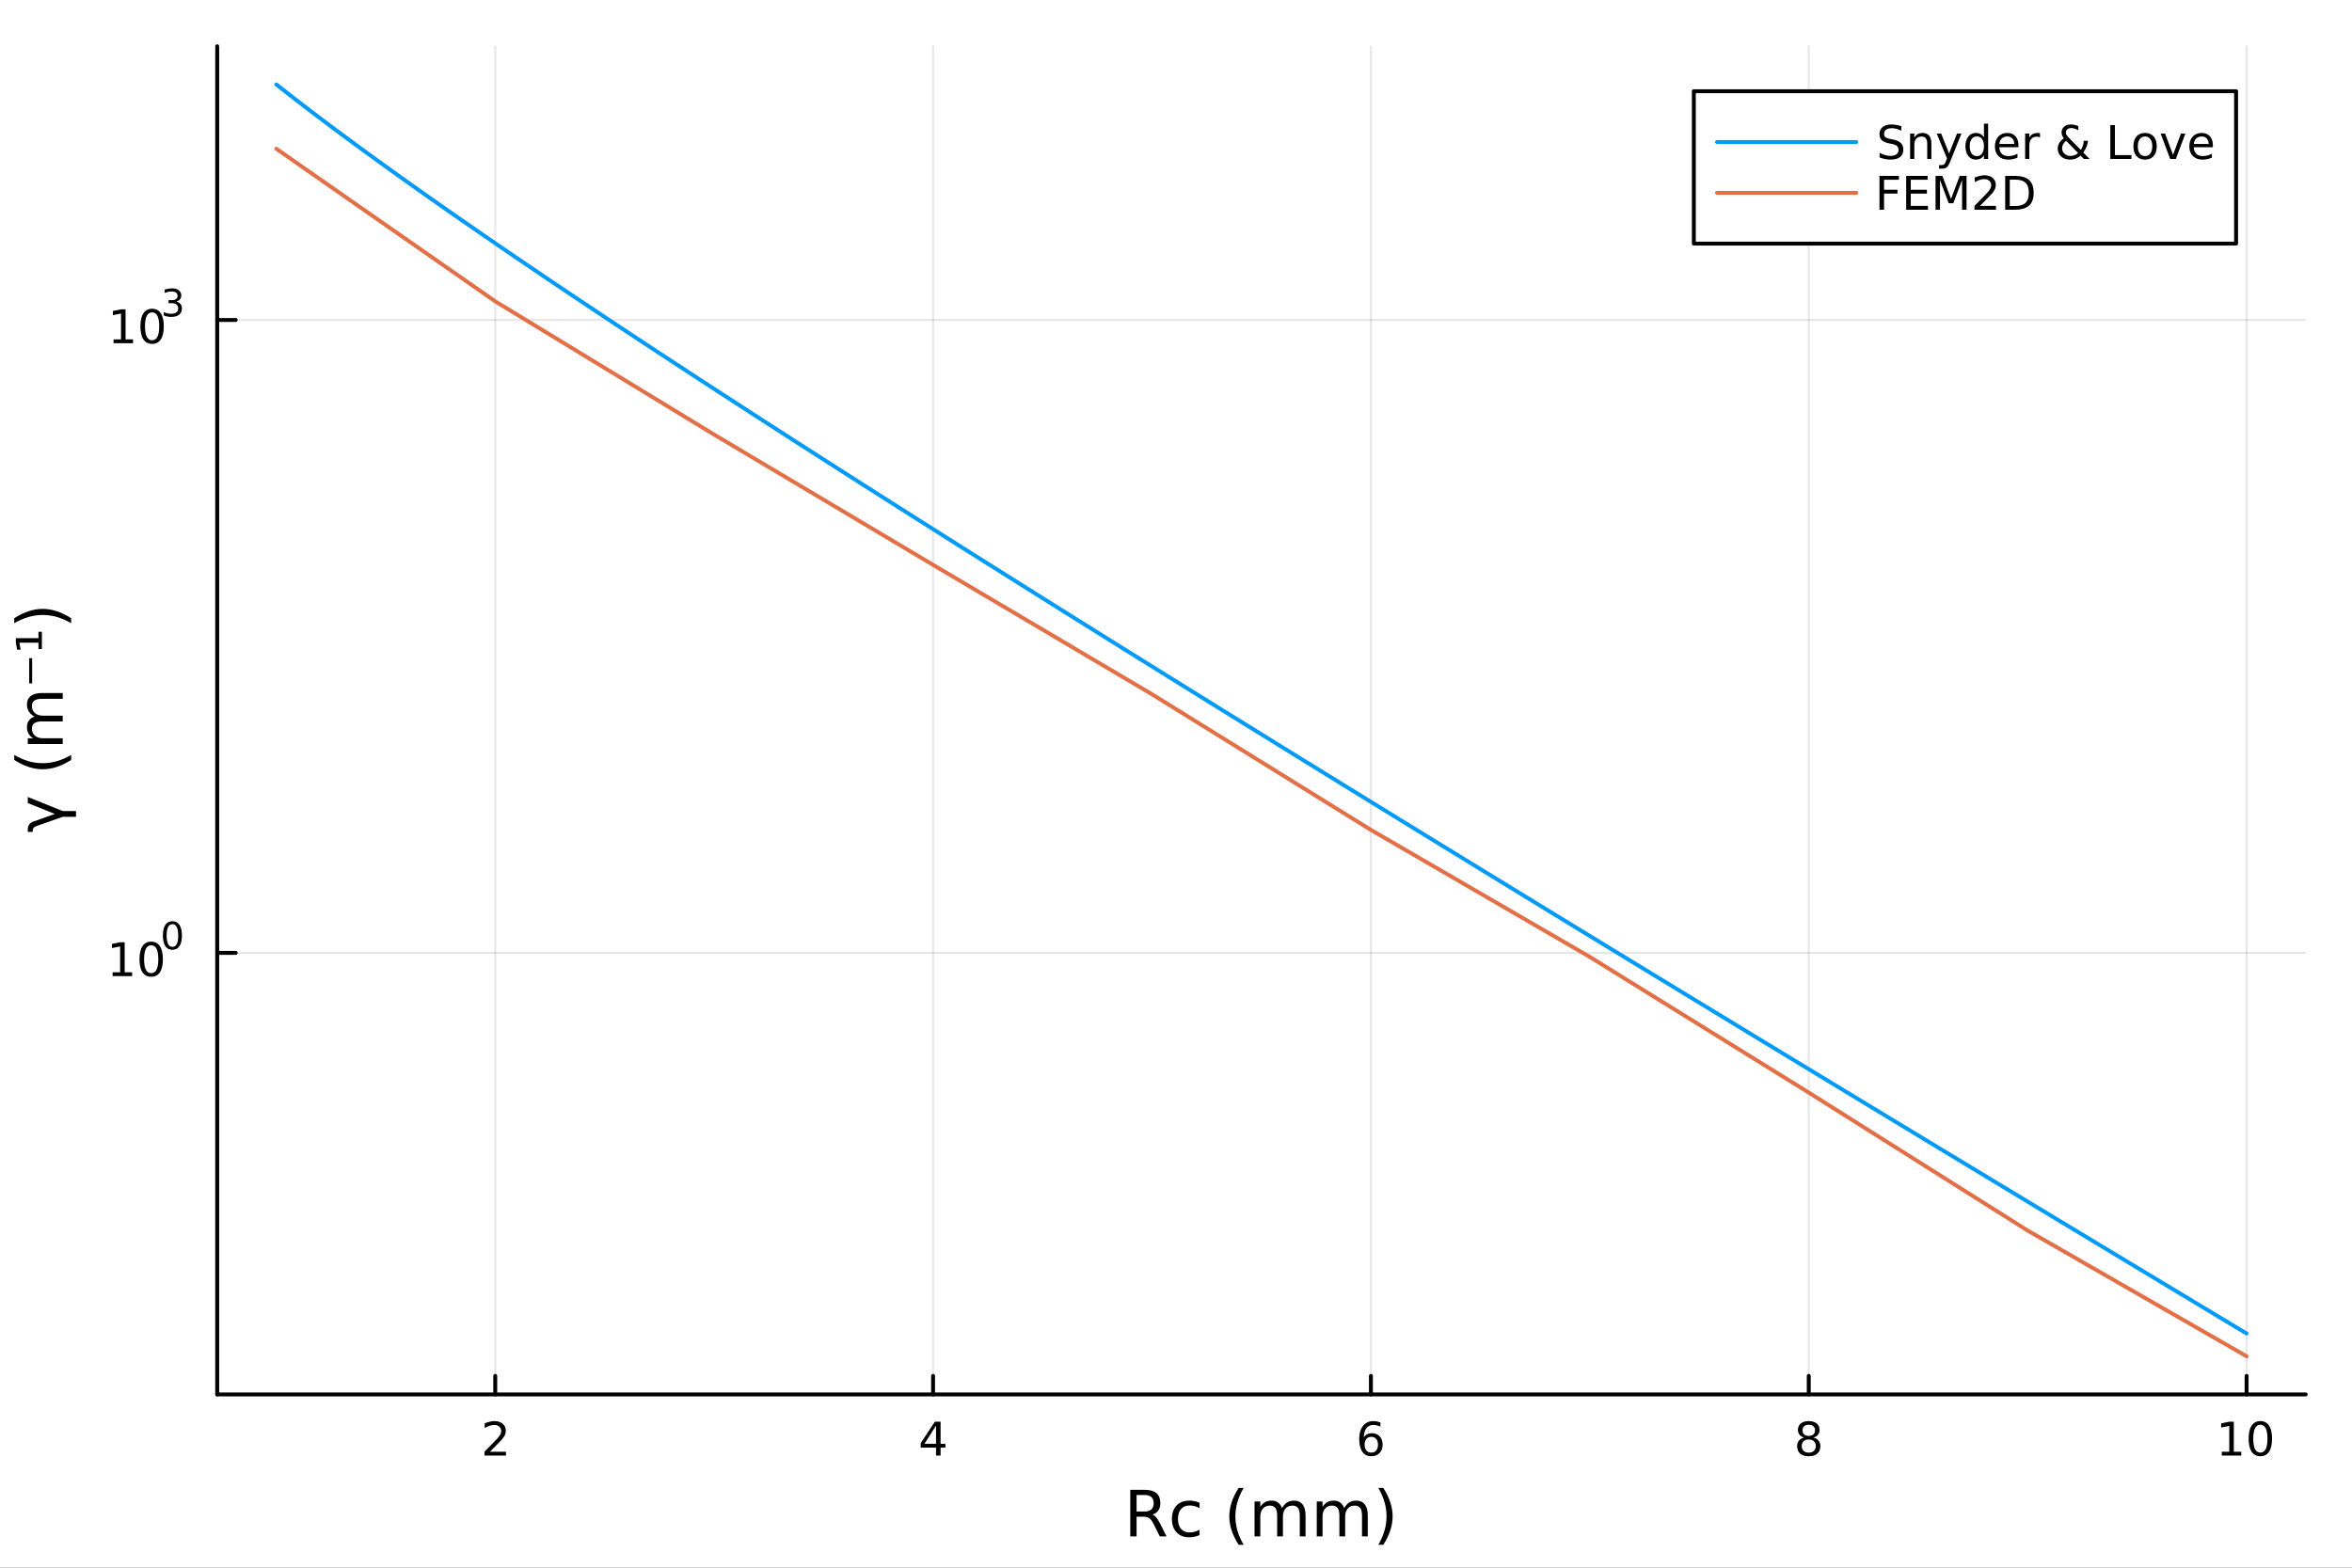 <?xml version="1.0" encoding="utf-8"?>
<svg xmlns="http://www.w3.org/2000/svg" xmlns:xlink="http://www.w3.org/1999/xlink" width="600" height="400" viewBox="0 0 2400 1600">
<rect x="0" y="0" width="2400" height="1600" fill="#333333" stroke="none"/>
<defs>
  <clipPath id="clip220">
    <rect x="0" y="0" width="2400" height="1600"/>
  </clipPath>
</defs>
<path clip-path="url(#clip220)" d="M0 1600 L2400 1600 L2400 0 L0 0  Z" fill="#ffffff" fill-rule="evenodd" fill-opacity="1"/>
<defs>
  <clipPath id="clip221">
    <rect x="480" y="0" width="1681" height="1600"/>
  </clipPath>
</defs>
<path clip-path="url(#clip220)" d="M221.637 1423.18 L2352.76 1423.18 L2352.76 47.244 L221.637 47.244  Z" fill="#ffffff" fill-rule="evenodd" fill-opacity="1"/>
<defs>
  <clipPath id="clip222">
    <rect x="221" y="47" width="2132" height="1377"/>
  </clipPath>
</defs>
<polyline clip-path="url(#clip222)" style="stroke:#000000; stroke-linecap:round; stroke-linejoin:round; stroke-width:2; stroke-opacity:0.1; fill:none" points="505.339,1423.18 505.339,47.244 "/>
<polyline clip-path="url(#clip222)" style="stroke:#000000; stroke-linecap:round; stroke-linejoin:round; stroke-width:2; stroke-opacity:0.1; fill:none" points="952.115,1423.18 952.115,47.244 "/>
<polyline clip-path="url(#clip222)" style="stroke:#000000; stroke-linecap:round; stroke-linejoin:round; stroke-width:2; stroke-opacity:0.1; fill:none" points="1398.89,1423.18 1398.89,47.244 "/>
<polyline clip-path="url(#clip222)" style="stroke:#000000; stroke-linecap:round; stroke-linejoin:round; stroke-width:2; stroke-opacity:0.1; fill:none" points="1845.67,1423.18 1845.67,47.244 "/>
<polyline clip-path="url(#clip222)" style="stroke:#000000; stroke-linecap:round; stroke-linejoin:round; stroke-width:2; stroke-opacity:0.1; fill:none" points="2292.44,1423.18 2292.44,47.244 "/>
<polyline clip-path="url(#clip222)" style="stroke:#000000; stroke-linecap:round; stroke-linejoin:round; stroke-width:2; stroke-opacity:0.1; fill:none" points="221.637,972.509 2352.76,972.509 "/>
<polyline clip-path="url(#clip222)" style="stroke:#000000; stroke-linecap:round; stroke-linejoin:round; stroke-width:2; stroke-opacity:0.1; fill:none" points="221.637,326.575 2352.76,326.575 "/>
<polyline clip-path="url(#clip220)" style="stroke:#000000; stroke-linecap:round; stroke-linejoin:round; stroke-width:4; stroke-opacity:1; fill:none" points="221.637,1423.18 2352.76,1423.18 "/>
<polyline clip-path="url(#clip220)" style="stroke:#000000; stroke-linecap:round; stroke-linejoin:round; stroke-width:4; stroke-opacity:1; fill:none" points="505.339,1423.18 505.339,1404.28 "/>
<polyline clip-path="url(#clip220)" style="stroke:#000000; stroke-linecap:round; stroke-linejoin:round; stroke-width:4; stroke-opacity:1; fill:none" points="952.115,1423.18 952.115,1404.28 "/>
<polyline clip-path="url(#clip220)" style="stroke:#000000; stroke-linecap:round; stroke-linejoin:round; stroke-width:4; stroke-opacity:1; fill:none" points="1398.89,1423.18 1398.89,1404.28 "/>
<polyline clip-path="url(#clip220)" style="stroke:#000000; stroke-linecap:round; stroke-linejoin:round; stroke-width:4; stroke-opacity:1; fill:none" points="1845.67,1423.18 1845.67,1404.28 "/>
<polyline clip-path="url(#clip220)" style="stroke:#000000; stroke-linecap:round; stroke-linejoin:round; stroke-width:4; stroke-opacity:1; fill:none" points="2292.44,1423.18 2292.44,1404.28 "/>
<path clip-path="url(#clip220)" d="M499.992 1481.64 L516.312 1481.64 L516.312 1485.58 L494.367 1485.58 L494.367 1481.64 Q497.029 1478.89 501.613 1474.26 Q506.219 1469.61 507.4 1468.27 Q509.645 1465.74 510.525 1464.01 Q511.427 1462.25 511.427 1460.56 Q511.427 1457.8 509.483 1456.07 Q507.562 1454.33 504.46 1454.33 Q502.261 1454.33 499.807 1455.09 Q497.377 1455.86 494.599 1457.41 L494.599 1452.69 Q497.423 1451.55 499.877 1450.97 Q502.33 1450.39 504.367 1450.39 Q509.738 1450.39 512.932 1453.08 Q516.126 1455.77 516.126 1460.26 Q516.126 1462.39 515.316 1464.31 Q514.529 1466.2 512.423 1468.8 Q511.844 1469.47 508.742 1472.69 Q505.64 1475.88 499.992 1481.64 Z" fill="#000000" fill-rule="nonzero" fill-opacity="1" /><path clip-path="url(#clip220)" d="M955.124 1455.09 L943.319 1473.54 L955.124 1473.54 L955.124 1455.09 M953.897 1451.02 L959.777 1451.02 L959.777 1473.54 L964.707 1473.54 L964.707 1477.43 L959.777 1477.43 L959.777 1485.58 L955.124 1485.58 L955.124 1477.43 L939.522 1477.43 L939.522 1472.92 L953.897 1451.02 Z" fill="#000000" fill-rule="nonzero" fill-opacity="1" /><path clip-path="url(#clip220)" d="M1399.3 1466.44 Q1396.15 1466.44 1394.3 1468.59 Q1392.47 1470.74 1392.47 1474.49 Q1392.47 1478.22 1394.3 1480.39 Q1396.15 1482.55 1399.3 1482.55 Q1402.44 1482.55 1404.27 1480.39 Q1406.12 1478.22 1406.12 1474.49 Q1406.12 1470.74 1404.27 1468.59 Q1402.44 1466.44 1399.3 1466.44 M1408.58 1451.78 L1408.58 1456.04 Q1406.82 1455.21 1405.01 1454.77 Q1403.23 1454.33 1401.47 1454.33 Q1396.84 1454.33 1394.39 1457.45 Q1391.96 1460.58 1391.61 1466.9 Q1392.98 1464.89 1395.04 1463.82 Q1397.1 1462.73 1399.57 1462.73 Q1404.78 1462.73 1407.79 1465.9 Q1410.82 1469.05 1410.82 1474.49 Q1410.82 1479.82 1407.68 1483.03 Q1404.53 1486.25 1399.3 1486.25 Q1393.3 1486.25 1390.13 1481.67 Q1386.96 1477.06 1386.96 1468.33 Q1386.96 1460.14 1390.85 1455.28 Q1394.74 1450.39 1401.29 1450.39 Q1403.05 1450.39 1404.83 1450.74 Q1406.63 1451.09 1408.58 1451.78 Z" fill="#000000" fill-rule="nonzero" fill-opacity="1" /><path clip-path="url(#clip220)" d="M1845.67 1469.17 Q1842.33 1469.17 1840.41 1470.95 Q1838.51 1472.73 1838.51 1475.86 Q1838.51 1478.98 1840.41 1480.77 Q1842.33 1482.55 1845.67 1482.55 Q1849 1482.55 1850.92 1480.77 Q1852.84 1478.96 1852.84 1475.86 Q1852.84 1472.73 1850.92 1470.95 Q1849.02 1469.17 1845.67 1469.17 M1840.99 1467.18 Q1837.98 1466.44 1836.29 1464.38 Q1834.62 1462.32 1834.62 1459.35 Q1834.62 1455.21 1837.56 1452.8 Q1840.53 1450.39 1845.67 1450.39 Q1850.83 1450.39 1853.77 1452.8 Q1856.71 1455.21 1856.71 1459.35 Q1856.71 1462.32 1855.02 1464.38 Q1853.35 1466.44 1850.36 1467.18 Q1853.74 1467.96 1855.62 1470.26 Q1857.52 1472.55 1857.52 1475.86 Q1857.52 1480.88 1854.44 1483.57 Q1851.38 1486.25 1845.67 1486.25 Q1839.95 1486.25 1836.87 1483.57 Q1833.81 1480.88 1833.81 1475.86 Q1833.81 1472.55 1835.71 1470.26 Q1837.61 1467.96 1840.99 1467.18 M1839.28 1459.79 Q1839.28 1462.48 1840.94 1463.98 Q1842.63 1465.49 1845.67 1465.49 Q1848.68 1465.49 1850.36 1463.98 Q1852.08 1462.48 1852.08 1459.79 Q1852.08 1457.11 1850.36 1455.6 Q1848.68 1454.1 1845.67 1454.1 Q1842.63 1454.1 1840.94 1455.6 Q1839.28 1457.11 1839.28 1459.79 Z" fill="#000000" fill-rule="nonzero" fill-opacity="1" /><path clip-path="url(#clip220)" d="M2267.13 1481.64 L2274.77 1481.64 L2274.77 1455.28 L2266.46 1456.95 L2266.46 1452.69 L2274.72 1451.02 L2279.4 1451.02 L2279.4 1481.64 L2287.04 1481.64 L2287.04 1485.58 L2267.13 1485.58 L2267.13 1481.64 Z" fill="#000000" fill-rule="nonzero" fill-opacity="1" /><path clip-path="url(#clip220)" d="M2306.48 1454.1 Q2302.87 1454.1 2301.04 1457.66 Q2299.24 1461.2 2299.24 1468.33 Q2299.24 1475.44 2301.04 1479.01 Q2302.87 1482.55 2306.48 1482.55 Q2310.11 1482.55 2311.92 1479.01 Q2313.75 1475.44 2313.75 1468.33 Q2313.75 1461.2 2311.92 1457.66 Q2310.11 1454.1 2306.48 1454.1 M2306.48 1450.39 Q2312.29 1450.39 2315.35 1455 Q2318.42 1459.58 2318.42 1468.33 Q2318.42 1477.06 2315.35 1481.67 Q2312.29 1486.25 2306.48 1486.25 Q2300.67 1486.25 2297.59 1481.67 Q2294.54 1477.06 2294.54 1468.33 Q2294.54 1459.58 2297.59 1455 Q2300.67 1450.39 2306.48 1450.39 Z" fill="#000000" fill-rule="nonzero" fill-opacity="1" /><path clip-path="url(#clip220)" d="M1175.88 1545.76 Q1177.95 1546.46 1179.89 1548.76 Q1181.86 1551.05 1183.83 1555.06 L1190.36 1568.04 L1183.45 1568.04 L1177.37 1555.85 Q1175.02 1551.08 1172.79 1549.52 Q1170.59 1547.96 1166.77 1547.96 L1159.77 1547.96 L1159.77 1568.04 L1153.34 1568.04 L1153.34 1520.52 L1167.86 1520.52 Q1176 1520.52 1180.01 1523.93 Q1184.02 1527.34 1184.02 1534.21 Q1184.02 1538.7 1181.92 1541.66 Q1179.85 1544.62 1175.88 1545.76 M1159.77 1525.81 L1159.77 1542.68 L1167.86 1542.68 Q1172.5 1542.68 1174.86 1540.54 Q1177.24 1538.38 1177.24 1534.21 Q1177.24 1530.04 1174.86 1527.94 Q1172.5 1525.81 1167.86 1525.81 L1159.77 1525.81 Z" fill="#000000" fill-rule="nonzero" fill-opacity="1" /><path clip-path="url(#clip220)" d="M1224.03 1533.76 L1224.03 1539.24 Q1221.55 1537.87 1219.04 1537.2 Q1216.55 1536.5 1214.01 1536.5 Q1208.31 1536.5 1205.16 1540.13 Q1202.01 1543.73 1202.01 1550.25 Q1202.01 1556.78 1205.16 1560.4 Q1208.31 1564 1214.01 1564 Q1216.55 1564 1219.04 1563.33 Q1221.55 1562.63 1224.03 1561.26 L1224.03 1566.68 Q1221.58 1567.82 1218.94 1568.39 Q1216.33 1568.97 1213.37 1568.97 Q1205.32 1568.97 1200.58 1563.91 Q1195.83 1558.85 1195.83 1550.25 Q1195.83 1541.53 1200.61 1536.53 Q1205.41 1531.54 1213.75 1531.54 Q1216.46 1531.54 1219.04 1532.11 Q1221.61 1532.65 1224.03 1533.76 Z" fill="#000000" fill-rule="nonzero" fill-opacity="1" /><path clip-path="url(#clip220)" d="M1269.01 1518.58 Q1264.74 1525.9 1262.67 1533.06 Q1260.6 1540.23 1260.6 1547.58 Q1260.6 1554.93 1262.67 1562.16 Q1264.77 1569.35 1269.01 1576.64 L1263.91 1576.64 Q1259.14 1569.16 1256.75 1561.93 Q1254.4 1554.71 1254.4 1547.58 Q1254.4 1540.48 1256.75 1533.29 Q1259.11 1526.09 1263.91 1518.58 L1269.01 1518.58 Z" fill="#000000" fill-rule="nonzero" fill-opacity="1" /><path clip-path="url(#clip220)" d="M1308.12 1539.24 Q1310.32 1535.29 1313.38 1533.41 Q1316.43 1531.54 1320.57 1531.54 Q1326.14 1531.54 1329.16 1535.45 Q1332.19 1539.33 1332.19 1546.53 L1332.19 1568.04 L1326.3 1568.04 L1326.3 1546.72 Q1326.3 1541.59 1324.48 1539.11 Q1322.67 1536.63 1318.95 1536.63 Q1314.39 1536.63 1311.75 1539.65 Q1309.11 1542.68 1309.11 1547.9 L1309.11 1568.04 L1303.22 1568.04 L1303.22 1546.72 Q1303.22 1541.56 1301.41 1539.11 Q1299.59 1536.63 1295.81 1536.63 Q1291.32 1536.63 1288.68 1539.68 Q1286.03 1542.71 1286.03 1547.9 L1286.03 1568.04 L1280.15 1568.04 L1280.15 1532.4 L1286.03 1532.4 L1286.03 1537.93 Q1288.04 1534.66 1290.84 1533.1 Q1293.64 1531.54 1297.49 1531.54 Q1301.38 1531.54 1304.08 1533.51 Q1306.82 1535.48 1308.12 1539.24 Z" fill="#000000" fill-rule="nonzero" fill-opacity="1" /><path clip-path="url(#clip220)" d="M1371.62 1539.24 Q1373.82 1535.29 1376.87 1533.41 Q1379.93 1531.54 1384.07 1531.54 Q1389.64 1531.54 1392.66 1535.45 Q1395.68 1539.33 1395.68 1546.53 L1395.68 1568.04 L1389.8 1568.04 L1389.8 1546.72 Q1389.8 1541.59 1387.98 1539.11 Q1386.17 1536.63 1382.44 1536.63 Q1377.89 1536.63 1375.25 1539.65 Q1372.61 1542.68 1372.61 1547.9 L1372.61 1568.04 L1366.72 1568.04 L1366.72 1546.72 Q1366.72 1541.56 1364.91 1539.11 Q1363.09 1536.63 1359.3 1536.63 Q1354.82 1536.63 1352.17 1539.68 Q1349.53 1542.71 1349.53 1547.9 L1349.53 1568.04 L1343.64 1568.04 L1343.64 1532.4 L1349.53 1532.4 L1349.53 1537.93 Q1351.54 1534.66 1354.34 1533.1 Q1357.14 1531.54 1360.99 1531.54 Q1364.87 1531.54 1367.58 1533.51 Q1370.32 1535.48 1371.62 1539.24 Z" fill="#000000" fill-rule="nonzero" fill-opacity="1" /><path clip-path="url(#clip220)" d="M1406.44 1518.58 L1411.53 1518.58 Q1416.31 1526.09 1418.66 1533.29 Q1421.05 1540.48 1421.05 1547.58 Q1421.05 1554.71 1418.66 1561.93 Q1416.31 1569.16 1411.53 1576.64 L1406.44 1576.64 Q1410.68 1569.35 1412.74 1562.16 Q1414.84 1554.93 1414.84 1547.58 Q1414.84 1540.23 1412.74 1533.06 Q1410.68 1525.9 1406.44 1518.58 Z" fill="#000000" fill-rule="nonzero" fill-opacity="1" /><polyline clip-path="url(#clip220)" style="stroke:#000000; stroke-linecap:round; stroke-linejoin:round; stroke-width:4; stroke-opacity:1; fill:none" points="221.637,1423.18 221.637,47.244 "/>
<polyline clip-path="url(#clip220)" style="stroke:#000000; stroke-linecap:round; stroke-linejoin:round; stroke-width:4; stroke-opacity:1; fill:none" points="221.637,972.509 240.535,972.509 "/>
<polyline clip-path="url(#clip220)" style="stroke:#000000; stroke-linecap:round; stroke-linejoin:round; stroke-width:4; stroke-opacity:1; fill:none" points="221.637,326.575 240.535,326.575 "/>
<path clip-path="url(#clip220)" d="M114.931 992.302 L122.57 992.302 L122.57 965.936 L114.26 967.603 L114.26 963.344 L122.524 961.677 L127.2 961.677 L127.2 992.302 L134.839 992.302 L134.839 996.237 L114.931 996.237 L114.931 992.302 Z" fill="#000000" fill-rule="nonzero" fill-opacity="1" /><path clip-path="url(#clip220)" d="M154.283 964.756 Q150.672 964.756 148.843 968.32 Q147.038 971.862 147.038 978.992 Q147.038 986.098 148.843 989.663 Q150.672 993.205 154.283 993.205 Q157.917 993.205 159.723 989.663 Q161.552 986.098 161.552 978.992 Q161.552 971.862 159.723 968.32 Q157.917 964.756 154.283 964.756 M154.283 961.052 Q160.093 961.052 163.149 965.658 Q166.227 970.242 166.227 978.992 Q166.227 987.718 163.149 992.325 Q160.093 996.908 154.283 996.908 Q148.473 996.908 145.394 992.325 Q142.339 987.718 142.339 978.992 Q142.339 970.242 145.394 965.658 Q148.473 961.052 154.283 961.052 Z" fill="#000000" fill-rule="nonzero" fill-opacity="1" /><path clip-path="url(#clip220)" d="M175.932 943.248 Q172.998 943.248 171.512 946.144 Q170.045 949.022 170.045 954.815 Q170.045 960.589 171.512 963.485 Q172.998 966.363 175.932 966.363 Q178.885 966.363 180.352 963.485 Q181.838 960.589 181.838 954.815 Q181.838 949.022 180.352 946.144 Q178.885 943.248 175.932 943.248 M175.932 940.239 Q180.653 940.239 183.136 943.981 Q185.637 947.705 185.637 954.815 Q185.637 961.905 183.136 965.648 Q180.653 969.372 175.932 969.372 Q171.212 969.372 168.71 965.648 Q166.227 961.905 166.227 954.815 Q166.227 947.705 168.71 943.981 Q171.212 940.239 175.932 940.239 Z" fill="#000000" fill-rule="nonzero" fill-opacity="1" /><path clip-path="url(#clip220)" d="M115.853 346.368 L123.492 346.368 L123.492 320.002 L115.182 321.669 L115.182 317.41 L123.446 315.743 L128.121 315.743 L128.121 346.368 L135.76 346.368 L135.76 350.303 L115.853 350.303 L115.853 346.368 Z" fill="#000000" fill-rule="nonzero" fill-opacity="1" /><path clip-path="url(#clip220)" d="M155.205 318.822 Q151.594 318.822 149.765 322.387 Q147.959 325.928 147.959 333.058 Q147.959 340.164 149.765 343.729 Q151.594 347.271 155.205 347.271 Q158.839 347.271 160.644 343.729 Q162.473 340.164 162.473 333.058 Q162.473 325.928 160.644 322.387 Q158.839 318.822 155.205 318.822 M155.205 315.118 Q161.015 315.118 164.07 319.724 Q167.149 324.308 167.149 333.058 Q167.149 341.785 164.07 346.391 Q161.015 350.974 155.205 350.974 Q149.395 350.974 146.316 346.391 Q143.26 341.785 143.26 333.058 Q143.26 324.308 146.316 319.724 Q149.395 315.118 155.205 315.118 Z" fill="#000000" fill-rule="nonzero" fill-opacity="1" /><path clip-path="url(#clip220)" d="M179.844 307.752 Q182.571 308.335 184.095 310.179 Q185.637 312.022 185.637 314.73 Q185.637 318.887 182.778 321.162 Q179.92 323.438 174.653 323.438 Q172.885 323.438 171.005 323.081 Q169.143 322.742 167.149 322.046 L167.149 318.379 Q168.729 319.3 170.61 319.771 Q172.49 320.241 174.541 320.241 Q178.114 320.241 179.976 318.83 Q181.857 317.42 181.857 314.73 Q181.857 312.247 180.108 310.856 Q178.377 309.445 175.274 309.445 L172.001 309.445 L172.001 306.323 L175.424 306.323 Q178.227 306.323 179.713 305.213 Q181.198 304.085 181.198 301.978 Q181.198 299.815 179.656 298.668 Q178.133 297.502 175.274 297.502 Q173.713 297.502 171.926 297.841 Q170.139 298.179 167.995 298.894 L167.995 295.509 Q170.158 294.907 172.039 294.606 Q173.939 294.305 175.613 294.305 Q179.938 294.305 182.459 296.28 Q184.979 298.236 184.979 301.583 Q184.979 303.916 183.643 305.533 Q182.308 307.132 179.844 307.752 Z" fill="#000000" fill-rule="nonzero" fill-opacity="1" /><path clip-path="url(#clip220)" d="M33.958 838.527 L55.983 830.729 L28.356 819.589 L28.356 813.383 L64.004 827.801 L77.563 827.801 L77.563 833.658 L64.004 833.658 L37.395 843.015 Q33.385 844.416 33.385 847.439 L33.385 848.999 L28.356 848.999 L28.356 846.771 Q28.356 840.501 33.958 838.527 Z" fill="#000000" fill-rule="nonzero" fill-opacity="1" /><path clip-path="url(#clip220)" d="M14.543 770.51 Q21.863 774.775 29.025 776.844 Q36.186 778.913 43.538 778.913 Q50.891 778.913 58.116 776.844 Q65.309 774.743 72.598 770.51 L72.598 775.602 Q65.118 780.377 57.893 782.764 Q50.668 785.119 43.538 785.119 Q36.441 785.119 29.247 782.764 Q22.054 780.408 14.543 775.602 L14.543 770.51 Z" fill="#000000" fill-rule="nonzero" fill-opacity="1" /><path clip-path="url(#clip220)" d="M35.199 731.393 Q31.253 729.196 29.375 726.141 Q27.497 723.085 27.497 718.948 Q27.497 713.378 31.412 710.354 Q35.295 707.33 42.488 707.33 L64.004 707.33 L64.004 713.218 L42.679 713.218 Q37.555 713.218 35.072 715.033 Q32.589 716.847 32.589 720.571 Q32.589 725.122 35.613 727.764 Q38.637 730.406 43.857 730.406 L64.004 730.406 L64.004 736.294 L42.679 736.294 Q37.523 736.294 35.072 738.108 Q32.589 739.923 32.589 743.71 Q32.589 748.198 35.645 750.84 Q38.669 753.482 43.857 753.482 L64.004 753.482 L64.004 759.37 L28.356 759.37 L28.356 753.482 L33.894 753.482 Q30.616 751.476 29.056 748.675 Q27.497 745.875 27.497 742.023 Q27.497 738.14 29.47 735.435 Q31.444 732.698 35.199 731.393 Z" fill="#000000" fill-rule="nonzero" fill-opacity="1" /><path clip-path="url(#clip220)" d="M29.788 697.431 L29.788 671.746 L32.812 671.746 L32.812 697.431 L29.788 697.431 Z" fill="#000000" fill-rule="nonzero" fill-opacity="1" /><path clip-path="url(#clip220)" d="M39.242 662.42 L39.242 655.927 L19.794 655.927 L21.099 663.025 L17.407 663.025 L16.166 655.704 L16.166 651.344 L39.242 651.344 L39.242 644.819 L42.743 644.819 L42.743 662.42 L39.242 662.42 Z" fill="#000000" fill-rule="nonzero" fill-opacity="1" /><path clip-path="url(#clip220)" d="M14.543 636.034 L14.543 630.942 Q22.054 626.167 29.247 623.812 Q36.441 621.425 43.538 621.425 Q50.668 621.425 57.893 623.812 Q65.118 626.167 72.598 630.942 L72.598 636.034 Q65.309 631.801 58.116 629.732 Q50.891 627.632 43.538 627.632 Q36.186 627.632 29.025 629.732 Q21.863 631.801 14.543 636.034 Z" fill="#000000" fill-rule="nonzero" fill-opacity="1" /><polyline clip-path="url(#clip222)" style="stroke:#009af9; stroke-linecap:round; stroke-linejoin:round; stroke-width:4; stroke-opacity:1; fill:none" points="281.952,86.186 284.186,87.948 286.42,89.705 288.653,91.458 290.887,93.207 293.121,94.951 295.355,96.691 297.589,98.427 299.823,100.158 302.057,101.886 304.291,103.61 306.524,105.33 308.758,107.046 310.992,108.758 313.226,110.467 315.46,112.172 317.694,113.874 319.928,115.572 322.162,117.267 324.395,118.958 326.629,120.646 328.863,122.331 331.097,124.013 333.331,125.691 335.565,127.367 337.799,129.039 340.033,130.708 342.266,132.375 344.5,134.038 346.734,135.699 348.968,137.357 351.202,139.012 353.436,140.664 355.67,142.314 357.904,143.961 360.137,145.605 362.371,147.247 364.605,148.886 366.839,150.523 369.073,152.158 371.307,153.79 373.541,155.419 375.775,157.047 378.008,158.671 380.242,160.294 382.476,161.914 384.71,163.533 386.944,165.149 389.178,166.762 391.412,168.374 393.646,169.984 395.88,171.591 398.113,173.196 400.347,174.8 402.581,176.401 404.815,178.001 407.049,179.598 409.283,181.194 411.517,182.787 413.751,184.379 415.984,185.969 418.218,187.557 420.452,189.144 422.686,190.728 424.92,192.311 427.154,193.892 429.388,195.471 431.622,197.049 433.855,198.625 436.089,200.199 438.323,201.772 440.557,203.343 442.791,204.912 445.025,206.48 447.259,208.046 449.493,209.611 451.726,211.174 453.96,212.736 456.194,214.296 458.428,215.855 460.662,217.412 462.896,218.968 465.13,220.522 467.364,222.075 469.597,223.627 471.831,225.177 474.065,226.726 476.299,228.274 478.533,229.82 480.767,231.365 483.001,232.908 485.235,234.45 487.468,235.991 489.702,237.531 491.936,239.07 494.17,240.607 496.404,242.143 498.638,243.677 500.872,245.211 503.106,246.743 505.339,248.275 507.573,249.805 509.807,251.333 512.041,252.861 514.275,254.388 516.509,255.913 518.743,257.437 520.977,258.961 523.211,260.483 525.444,262.004 527.678,263.524 529.912,265.043 532.146,266.561 534.38,268.077 536.614,269.593 538.848,271.108 541.082,272.622 543.315,274.135 545.549,275.646 547.783,277.157 550.017,278.667 552.251,280.176 554.485,281.684 556.719,283.191 558.953,284.697 561.186,286.202 563.42,287.706 565.654,289.209 567.888,290.711 570.122,292.213 572.356,293.713 574.59,295.213 576.824,296.712 579.057,298.21 581.291,299.707 583.525,301.203 585.759,302.698 587.993,304.193 590.227,305.686 592.461,307.179 594.695,308.671 596.928,310.163 599.162,311.653 601.396,313.143 603.63,314.631 605.864,316.119 608.098,317.607 610.332,319.093 612.566,320.579 614.799,322.064 617.033,323.548 619.267,325.032 621.501,326.514 623.735,327.996 625.969,329.477 628.203,330.958 630.437,332.438 632.67,333.917 634.904,335.395 637.138,336.873 639.372,338.35 641.606,339.826 643.84,341.302 646.074,342.777 648.308,344.251 650.542,345.725 652.775,347.198 655.009,348.67 657.243,350.141 659.477,351.612 661.711,353.083 663.945,354.552 666.179,356.021 668.413,357.49 670.646,358.957 672.88,360.425 675.114,361.891 677.348,363.357 679.582,364.822 681.816,366.287 684.05,367.751 686.284,369.215 688.517,370.677 690.751,372.14 692.985,373.602 695.219,375.063 697.453,376.523 699.687,377.983 701.921,379.443 704.155,380.902 706.388,382.36 708.622,383.818 710.856,385.275 713.09,386.731 715.324,388.188 717.558,389.643 719.792,391.098 722.026,392.553 724.259,394.007 726.493,395.46 728.727,396.913 730.961,398.365 733.195,399.817 735.429,401.269 737.663,402.72 739.897,404.17 742.13,405.62 744.364,407.069 746.598,408.518 748.832,409.966 751.066,411.414 753.3,412.862 755.534,414.309 757.768,415.755 760.001,417.201 762.235,418.646 764.469,420.091 766.703,421.536 768.937,422.98 771.171,424.424 773.405,425.867 775.639,427.309 777.873,428.752 780.106,430.193 782.34,431.635 784.574,433.076 786.808,434.516 789.042,435.956 791.276,437.396 793.51,438.835 795.744,440.274 797.977,441.712 800.211,443.15 802.445,444.587 804.679,446.024 806.913,447.461 809.147,448.897 811.381,450.333 813.615,451.768 815.848,453.203 818.082,454.637 820.316,456.072 822.55,457.505 824.784,458.939 827.018,460.372 829.252,461.804 831.486,463.236 833.719,464.668 835.953,466.099 838.187,467.53 840.421,468.961 842.655,470.391 844.889,471.821 847.123,473.25 849.357,474.679 851.59,476.108 853.824,477.536 856.058,478.964 858.292,480.392 860.526,481.819 862.76,483.246 864.994,484.673 867.228,486.099 869.461,487.525 871.695,488.95 873.929,490.375 876.163,491.8 878.397,493.224 880.631,494.648 882.865,496.072 885.099,497.495 887.332,498.918 889.566,500.341 891.8,501.763 894.034,503.185 896.268,504.607 898.502,506.028 900.736,507.449 902.97,508.87 905.204,510.29 907.437,511.71 909.671,513.13 911.905,514.549 914.139,515.968 916.373,517.387 918.607,518.805 920.841,520.224 923.075,521.641 925.308,523.059 927.542,524.476 929.776,525.893 932.01,527.309 934.244,528.726 936.478,530.142 938.712,531.557 940.946,532.972 943.179,534.388 945.413,535.802 947.647,537.217 949.881,538.631 952.115,540.045 954.349,541.458 956.583,542.871 958.817,544.284 961.05,545.697 963.284,547.11 965.518,548.522 967.752,549.933 969.986,551.345 972.22,552.756 974.454,554.167 976.688,555.578 978.921,556.988 981.155,558.399 983.389,559.808 985.623,561.218 987.857,562.627 990.091,564.036 992.325,565.445 994.559,566.854 996.792,568.262 999.026,569.67 1001.26,571.078 1003.49,572.485 1005.73,573.892 1007.96,575.299 1010.2,576.706 1012.43,578.113 1014.66,579.519 1016.9,580.925 1019.13,582.33 1021.37,583.736 1023.6,585.141 1025.83,586.546 1028.07,587.951 1030.3,589.355 1032.53,590.759 1034.77,592.163 1037,593.567 1039.24,594.97 1041.47,596.373 1043.7,597.776 1045.94,599.179 1048.17,600.581 1050.41,601.984 1052.64,603.386 1054.87,604.787 1057.11,606.189 1059.34,607.59 1061.57,608.991 1063.81,610.392 1066.04,611.793 1068.28,613.193 1070.51,614.593 1072.74,615.993 1074.98,617.393 1077.21,618.792 1079.45,620.192 1081.68,621.591 1083.91,622.989 1086.15,624.388 1088.38,625.786 1090.62,627.184 1092.85,628.582 1095.08,629.98 1097.32,631.377 1099.55,632.775 1101.78,634.172 1104.02,635.569 1106.25,636.965 1108.49,638.362 1110.72,639.758 1112.95,641.154 1115.19,642.549 1117.42,643.945 1119.66,645.34 1121.89,646.735 1124.12,648.13 1126.36,649.525 1128.59,650.92 1130.83,652.314 1133.06,653.708 1135.29,655.102 1137.53,656.496 1139.76,657.889 1141.99,659.283 1144.23,660.676 1146.46,662.069 1148.7,663.461 1150.93,664.854 1153.16,666.246 1155.4,667.638 1157.63,669.03 1159.87,670.422 1162.1,671.814 1164.33,673.205 1166.57,674.596 1168.8,675.987 1171.03,677.378 1173.27,678.768 1175.5,680.159 1177.74,681.549 1179.97,682.939 1182.2,684.329 1184.44,685.719 1186.67,687.108 1188.91,688.497 1191.14,689.887 1193.37,691.276 1195.61,692.664 1197.84,694.053 1200.08,695.441 1202.31,696.829 1204.54,698.218 1206.78,699.605 1209.01,700.993 1211.24,702.381 1213.48,703.768 1215.71,705.155 1217.95,706.542 1220.18,707.929 1222.41,709.315 1224.65,710.702 1226.88,712.088 1229.12,713.474 1231.35,714.86 1233.58,716.246 1235.82,717.632 1238.05,719.017 1240.29,720.402 1242.52,721.788 1244.75,723.173 1246.99,724.557 1249.22,725.942 1251.45,727.326 1253.69,728.711 1255.92,730.095 1258.16,731.479 1260.39,732.863 1262.62,734.246 1264.86,735.63 1267.09,737.013 1269.33,738.396 1271.56,739.779 1273.79,741.162 1276.03,742.545 1278.26,743.927 1280.49,745.309 1282.73,746.692 1284.96,748.074 1287.2,749.456 1289.43,750.837 1291.66,752.219 1293.9,753.6 1296.13,754.982 1298.37,756.363 1300.6,757.744 1302.83,759.125 1305.07,760.505 1307.3,761.886 1309.54,763.266 1311.77,764.646 1314,766.027 1316.24,767.406 1318.47,768.786 1320.7,770.166 1322.94,771.545 1325.17,772.925 1327.41,774.304 1329.64,775.683 1331.87,777.062 1334.11,778.441 1336.34,779.819 1338.58,781.198 1340.81,782.576 1343.04,783.954 1345.28,785.332 1347.51,786.71 1349.75,788.088 1351.98,789.466 1354.21,790.843 1356.45,792.221 1358.68,793.598 1360.91,794.975 1363.15,796.352 1365.38,797.729 1367.62,799.105 1369.85,800.482 1372.08,801.858 1374.32,803.234 1376.55,804.611 1378.79,805.987 1381.02,807.362 1383.25,808.738 1385.49,810.114 1387.72,811.489 1389.95,812.864 1392.19,814.24 1394.42,815.615 1396.66,816.99 1398.89,818.364 1401.12,819.739 1403.36,821.114 1405.59,822.488 1407.83,823.862 1410.06,825.237 1412.29,826.611 1414.53,827.984 1416.76,829.358 1419,830.732 1421.23,832.105 1423.46,833.479 1425.7,834.852 1427.93,836.225 1430.16,837.598 1432.4,838.971 1434.63,840.344 1436.87,841.717 1439.1,843.089 1441.33,844.461 1443.57,845.834 1445.8,847.206 1448.04,848.578 1450.27,849.95 1452.5,851.322 1454.74,852.693 1456.97,854.065 1459.21,855.436 1461.44,856.808 1463.67,858.179 1465.91,859.55 1468.14,860.921 1470.37,862.292 1472.61,863.663 1474.84,865.033 1477.08,866.404 1479.31,867.774 1481.54,869.144 1483.78,870.514 1486.01,871.884 1488.25,873.254 1490.48,874.624 1492.71,875.994 1494.95,877.363 1497.18,878.733 1499.41,880.102 1501.65,881.472 1503.88,882.841 1506.12,884.21 1508.35,885.579 1510.58,886.947 1512.82,888.316 1515.05,889.685 1517.29,891.053 1519.52,892.422 1521.75,893.79 1523.99,895.158 1526.22,896.526 1528.46,897.894 1530.69,899.262 1532.92,900.629 1535.16,901.997 1537.39,903.364 1539.62,904.732 1541.86,906.099 1544.09,907.466 1546.33,908.833 1548.56,910.2 1550.79,911.567 1553.03,912.934 1555.26,914.301 1557.5,915.667 1559.73,917.034 1561.96,918.4 1564.2,919.766 1566.43,921.132 1568.67,922.498 1570.9,923.864 1573.13,925.23 1575.37,926.596 1577.6,927.961 1579.83,929.327 1582.07,930.692 1584.3,932.058 1586.54,933.423 1588.77,934.788 1591,936.153 1593.24,937.518 1595.47,938.883 1597.71,940.247 1599.94,941.612 1602.17,942.977 1604.41,944.341 1606.64,945.705 1608.87,947.07 1611.11,948.434 1613.34,949.798 1615.58,951.162 1617.81,952.526 1620.04,953.889 1622.28,955.253 1624.51,956.616 1626.75,957.98 1628.98,959.343 1631.21,960.707 1633.45,962.07 1635.68,963.433 1637.92,964.796 1640.15,966.159 1642.38,967.522 1644.62,968.884 1646.85,970.247 1649.08,971.609 1651.32,972.972 1653.55,974.334 1655.79,975.696 1658.02,977.059 1660.25,978.421 1662.49,979.783 1664.72,981.144 1666.96,982.506 1669.19,983.868 1671.42,985.23 1673.66,986.591 1675.89,987.953 1678.13,989.314 1680.36,990.675 1682.59,992.036 1684.83,993.397 1687.06,994.758 1689.29,996.119 1691.53,997.48 1693.76,998.841 1696,1000.2 1698.23,1001.56 1700.46,1002.92 1702.7,1004.28 1704.93,1005.64 1707.17,1007 1709.4,1008.36 1711.63,1009.72 1713.87,1011.08 1716.1,1012.44 1718.33,1013.8 1720.57,1015.16 1722.8,1016.52 1725.04,1017.88 1727.27,1019.24 1729.5,1020.6 1731.74,1021.96 1733.97,1023.32 1736.21,1024.68 1738.44,1026.04 1740.67,1027.4 1742.91,1028.76 1745.14,1030.11 1747.38,1031.47 1749.61,1032.83 1751.84,1034.19 1754.08,1035.55 1756.31,1036.91 1758.54,1038.26 1760.78,1039.62 1763.01,1040.98 1765.25,1042.34 1767.48,1043.7 1769.71,1045.06 1771.95,1046.41 1774.18,1047.77 1776.42,1049.13 1778.65,1050.49 1780.88,1051.84 1783.12,1053.2 1785.35,1054.56 1787.58,1055.92 1789.82,1057.27 1792.05,1058.63 1794.29,1059.99 1796.52,1061.34 1798.75,1062.7 1800.99,1064.06 1803.22,1065.41 1805.46,1066.77 1807.69,1068.13 1809.92,1069.48 1812.16,1070.84 1814.39,1072.2 1816.63,1073.55 1818.86,1074.91 1821.09,1076.27 1823.33,1077.62 1825.56,1078.98 1827.79,1080.33 1830.03,1081.69 1832.26,1083.04 1834.5,1084.4 1836.73,1085.76 1838.96,1087.11 1841.2,1088.47 1843.43,1089.82 1845.67,1091.18 1847.9,1092.53 1850.13,1093.89 1852.37,1095.24 1854.6,1096.6 1856.84,1097.95 1859.07,1099.31 1861.3,1100.66 1863.54,1102.02 1865.77,1103.37 1868,1104.73 1870.24,1106.08 1872.47,1107.44 1874.71,1108.79 1876.94,1110.14 1879.17,1111.5 1881.41,1112.85 1883.64,1114.21 1885.88,1115.56 1888.11,1116.91 1890.34,1118.27 1892.58,1119.62 1894.81,1120.98 1897.04,1122.33 1899.28,1123.68 1901.51,1125.04 1903.75,1126.39 1905.98,1127.74 1908.21,1129.1 1910.45,1130.45 1912.68,1131.8 1914.92,1133.16 1917.15,1134.51 1919.38,1135.86 1921.62,1137.21 1923.85,1138.57 1926.09,1139.92 1928.32,1141.27 1930.55,1142.63 1932.79,1143.98 1935.02,1145.33 1937.25,1146.68 1939.49,1148.04 1941.72,1149.39 1943.96,1150.74 1946.19,1152.09 1948.42,1153.44 1950.66,1154.8 1952.89,1156.15 1955.13,1157.5 1957.36,1158.85 1959.59,1160.2 1961.83,1161.56 1964.06,1162.91 1966.3,1164.26 1968.53,1165.61 1970.76,1166.96 1973,1168.31 1975.23,1169.66 1977.46,1171.02 1979.7,1172.37 1981.93,1173.72 1984.17,1175.07 1986.4,1176.42 1988.63,1177.77 1990.87,1179.12 1993.1,1180.47 1995.34,1181.82 1997.57,1183.17 1999.8,1184.53 2002.04,1185.88 2004.27,1187.23 2006.5,1188.58 2008.74,1189.93 2010.97,1191.28 2013.21,1192.63 2015.44,1193.98 2017.67,1195.33 2019.91,1196.68 2022.14,1198.03 2024.38,1199.38 2026.61,1200.73 2028.84,1202.08 2031.08,1203.43 2033.31,1204.78 2035.55,1206.13 2037.78,1207.48 2040.01,1208.83 2042.25,1210.18 2044.48,1211.53 2046.71,1212.87 2048.95,1214.22 2051.18,1215.57 2053.42,1216.92 2055.65,1218.27 2057.88,1219.62 2060.12,1220.97 2062.35,1222.32 2064.59,1223.67 2066.82,1225.02 2069.05,1226.37 2071.29,1227.71 2073.52,1229.06 2075.76,1230.41 2077.99,1231.76 2080.22,1233.11 2082.46,1234.46 2084.69,1235.81 2086.92,1237.15 2089.16,1238.5 2091.39,1239.85 2093.63,1241.2 2095.86,1242.55 2098.09,1243.89 2100.33,1245.24 2102.56,1246.59 2104.8,1247.94 2107.03,1249.29 2109.26,1250.63 2111.5,1251.98 2113.73,1253.33 2115.96,1254.68 2118.2,1256.02 2120.43,1257.37 2122.67,1258.72 2124.9,1260.07 2127.13,1261.41 2129.37,1262.76 2131.6,1264.11 2133.84,1265.46 2136.07,1266.8 2138.3,1268.15 2140.54,1269.5 2142.77,1270.84 2145.01,1272.19 2147.24,1273.54 2149.47,1274.88 2151.71,1276.23 2153.94,1277.58 2156.17,1278.92 2158.41,1280.27 2160.64,1281.62 2162.88,1282.96 2165.11,1284.31 2167.34,1285.66 2169.58,1287 2171.81,1288.35 2174.05,1289.7 2176.28,1291.04 2178.51,1292.39 2180.75,1293.73 2182.98,1295.08 2185.22,1296.43 2187.45,1297.77 2189.68,1299.12 2191.92,1300.46 2194.15,1301.81 2196.38,1303.15 2198.62,1304.5 2200.85,1305.85 2203.09,1307.19 2205.32,1308.54 2207.55,1309.88 2209.79,1311.23 2212.02,1312.57 2214.26,1313.92 2216.49,1315.26 2218.72,1316.61 2220.96,1317.95 2223.19,1319.3 2225.42,1320.64 2227.66,1321.99 2229.89,1323.33 2232.13,1324.68 2234.36,1326.02 2236.59,1327.37 2238.83,1328.71 2241.06,1330.06 2243.3,1331.4 2245.53,1332.75 2247.76,1334.09 2250,1335.44 2252.23,1336.78 2254.47,1338.13 2256.7,1339.47 2258.93,1340.81 2261.17,1342.16 2263.4,1343.5 2265.63,1344.85 2267.87,1346.19 2270.1,1347.53 2272.34,1348.88 2274.57,1350.22 2276.8,1351.57 2279.04,1352.91 2281.27,1354.25 2283.51,1355.6 2285.74,1356.94 2287.97,1358.29 2290.21,1359.63 2292.44,1360.97 "/>
<polyline clip-path="url(#clip222)" style="stroke:#e26f46; stroke-linecap:round; stroke-linejoin:round; stroke-width:4; stroke-opacity:1; fill:none" points="281.952,151.839 505.339,307.556 728.727,443.556 952.115,576.509 1175.5,708.577 1398.89,847.017 1622.28,976.666 1845.67,1115.1 2069.05,1255.94 2292.44,1384.24 "/>
<path clip-path="url(#clip220)" d="M1728.4 248.629 L2281.72 248.629 L2281.72 93.109 L1728.4 93.109  Z" fill="#ffffff" fill-rule="evenodd" fill-opacity="1"/>
<polyline clip-path="url(#clip220)" style="stroke:#000000; stroke-linecap:round; stroke-linejoin:round; stroke-width:4; stroke-opacity:1; fill:none" points="1728.4,248.629 2281.72,248.629 2281.72,93.109 1728.4,93.109 1728.4,248.629 "/>
<polyline clip-path="url(#clip220)" style="stroke:#009af9; stroke-linecap:round; stroke-linejoin:round; stroke-width:4; stroke-opacity:1; fill:none" points="1752.08,144.949 1894.15,144.949 "/>
<path clip-path="url(#clip220)" d="M1940.08 128.803 L1940.08 133.363 Q1937.42 132.09 1935.06 131.465 Q1932.69 130.84 1930.49 130.84 Q1926.68 130.84 1924.59 132.321 Q1922.53 133.803 1922.53 136.534 Q1922.53 138.826 1923.9 140.007 Q1925.29 141.164 1929.13 141.882 L1931.95 142.46 Q1937.18 143.456 1939.66 145.979 Q1942.16 148.479 1942.16 152.692 Q1942.16 157.715 1938.78 160.307 Q1935.43 162.9 1928.92 162.9 Q1926.47 162.9 1923.69 162.344 Q1920.93 161.789 1917.97 160.701 L1917.97 155.886 Q1920.82 157.483 1923.55 158.293 Q1926.28 159.104 1928.92 159.104 Q1932.93 159.104 1935.1 157.53 Q1937.28 155.956 1937.28 153.039 Q1937.28 150.493 1935.7 149.057 Q1934.15 147.622 1930.59 146.905 L1927.74 146.349 Q1922.51 145.307 1920.17 143.085 Q1917.83 140.863 1917.83 136.905 Q1917.83 132.321 1921.05 129.682 Q1924.29 127.044 1929.96 127.044 Q1932.39 127.044 1934.92 127.483 Q1937.44 127.923 1940.08 128.803 Z" fill="#000000" fill-rule="nonzero" fill-opacity="1" /><path clip-path="url(#clip220)" d="M1970.82 146.581 L1970.82 162.229 L1966.56 162.229 L1966.56 146.719 Q1966.56 143.039 1965.12 141.21 Q1963.69 139.382 1960.82 139.382 Q1957.37 139.382 1955.38 141.581 Q1953.39 143.78 1953.39 147.576 L1953.39 162.229 L1949.11 162.229 L1949.11 136.303 L1953.39 136.303 L1953.39 140.331 Q1954.92 137.993 1956.98 136.835 Q1959.06 135.678 1961.77 135.678 Q1966.24 135.678 1968.53 138.456 Q1970.82 141.21 1970.82 146.581 Z" fill="#000000" fill-rule="nonzero" fill-opacity="1" /><path clip-path="url(#clip220)" d="M1990.1 164.636 Q1988.3 169.266 1986.58 170.678 Q1984.87 172.09 1982 172.09 L1978.6 172.09 L1978.6 168.525 L1981.1 168.525 Q1982.86 168.525 1983.83 167.692 Q1984.8 166.858 1985.98 163.756 L1986.74 161.812 L1976.26 136.303 L1980.77 136.303 L1988.87 156.581 L1996.98 136.303 L2001.49 136.303 L1990.1 164.636 Z" fill="#000000" fill-rule="nonzero" fill-opacity="1" /><path clip-path="url(#clip220)" d="M2024.43 140.238 L2024.43 126.21 L2028.69 126.21 L2028.69 162.229 L2024.43 162.229 L2024.43 158.34 Q2023.09 160.655 2021.03 161.789 Q2018.99 162.9 2016.12 162.9 Q2011.42 162.9 2008.46 159.15 Q2005.52 155.4 2005.52 149.289 Q2005.52 143.178 2008.46 139.428 Q2011.42 135.678 2016.12 135.678 Q2018.99 135.678 2021.03 136.812 Q2023.09 137.923 2024.43 140.238 M2009.92 149.289 Q2009.92 153.988 2011.84 156.673 Q2013.78 159.335 2017.16 159.335 Q2020.54 159.335 2022.49 156.673 Q2024.43 153.988 2024.43 149.289 Q2024.43 144.59 2022.49 141.928 Q2020.54 139.243 2017.16 139.243 Q2013.78 139.243 2011.84 141.928 Q2009.92 144.59 2009.92 149.289 Z" fill="#000000" fill-rule="nonzero" fill-opacity="1" /><path clip-path="url(#clip220)" d="M2059.64 148.201 L2059.64 150.284 L2040.05 150.284 Q2040.33 154.682 2042.69 156.997 Q2045.08 159.289 2049.31 159.289 Q2051.77 159.289 2054.06 158.687 Q2056.37 158.085 2058.64 156.881 L2058.64 160.909 Q2056.35 161.881 2053.94 162.391 Q2051.54 162.9 2049.06 162.9 Q2042.86 162.9 2039.22 159.289 Q2035.61 155.678 2035.61 149.52 Q2035.61 143.155 2039.04 139.428 Q2042.49 135.678 2048.32 135.678 Q2053.55 135.678 2056.58 139.057 Q2059.64 142.414 2059.64 148.201 M2055.38 146.951 Q2055.33 143.456 2053.41 141.372 Q2051.51 139.289 2048.36 139.289 Q2044.8 139.289 2042.65 141.303 Q2040.52 143.317 2040.19 146.974 L2055.38 146.951 Z" fill="#000000" fill-rule="nonzero" fill-opacity="1" /><path clip-path="url(#clip220)" d="M2081.65 140.284 Q2080.93 139.868 2080.08 139.682 Q2079.24 139.474 2078.23 139.474 Q2074.61 139.474 2072.67 141.835 Q2070.75 144.173 2070.75 148.571 L2070.75 162.229 L2066.47 162.229 L2066.47 136.303 L2070.75 136.303 L2070.75 140.331 Q2072.09 137.969 2074.24 136.835 Q2076.4 135.678 2079.48 135.678 Q2079.92 135.678 2080.45 135.747 Q2080.98 135.794 2081.63 135.909 L2081.65 140.284 Z" fill="#000000" fill-rule="nonzero" fill-opacity="1" /><path clip-path="url(#clip220)" d="M2108.25 143.641 Q2106.14 145.516 2105.15 147.391 Q2104.17 149.243 2104.17 151.28 Q2104.17 154.659 2106.63 156.905 Q2109.08 159.15 2112.79 159.15 Q2114.98 159.15 2116.91 158.432 Q2118.83 157.692 2120.52 156.21 L2108.25 143.641 M2111.51 141.048 L2123.27 153.085 Q2124.64 151.025 2125.4 148.687 Q2126.17 146.326 2126.3 143.687 L2130.61 143.687 Q2130.33 146.743 2129.13 149.729 Q2127.92 152.715 2125.77 155.631 L2132.23 162.229 L2126.4 162.229 L2123.09 158.826 Q2120.68 160.886 2118.04 161.905 Q2115.4 162.9 2112.37 162.9 Q2106.79 162.9 2103.25 159.729 Q2099.71 156.534 2099.71 151.557 Q2099.71 148.594 2101.26 146.002 Q2102.81 143.386 2105.91 141.094 Q2104.8 139.636 2104.22 138.201 Q2103.64 136.743 2103.64 135.354 Q2103.64 131.604 2106.21 129.335 Q2108.78 127.044 2113.04 127.044 Q2114.96 127.044 2116.86 127.46 Q2118.78 127.877 2120.75 128.71 L2120.75 132.923 Q2118.73 131.835 2116.91 131.28 Q2115.08 130.701 2113.5 130.701 Q2111.07 130.701 2109.54 131.997 Q2108.04 133.27 2108.04 135.307 Q2108.04 136.488 2108.71 137.692 Q2109.41 138.872 2111.51 141.048 Z" fill="#000000" fill-rule="nonzero" fill-opacity="1" /><path clip-path="url(#clip220)" d="M2153.41 127.669 L2158.09 127.669 L2158.09 158.293 L2174.91 158.293 L2174.91 162.229 L2153.41 162.229 L2153.41 127.669 Z" fill="#000000" fill-rule="nonzero" fill-opacity="1" /><path clip-path="url(#clip220)" d="M2188.85 139.289 Q2185.42 139.289 2183.43 141.974 Q2181.44 144.636 2181.44 149.289 Q2181.44 153.942 2183.41 156.627 Q2185.4 159.289 2188.85 159.289 Q2192.25 159.289 2194.24 156.604 Q2196.23 153.918 2196.23 149.289 Q2196.23 144.682 2194.24 141.997 Q2192.25 139.289 2188.85 139.289 M2188.85 135.678 Q2194.41 135.678 2197.58 139.289 Q2200.75 142.9 2200.75 149.289 Q2200.75 155.655 2197.58 159.289 Q2194.41 162.9 2188.85 162.9 Q2183.27 162.9 2180.1 159.289 Q2176.95 155.655 2176.95 149.289 Q2176.95 142.9 2180.1 139.289 Q2183.27 135.678 2188.85 135.678 Z" fill="#000000" fill-rule="nonzero" fill-opacity="1" /><path clip-path="url(#clip220)" d="M2204.75 136.303 L2209.27 136.303 L2217.37 158.062 L2225.47 136.303 L2229.98 136.303 L2220.26 162.229 L2214.47 162.229 L2204.75 136.303 Z" fill="#000000" fill-rule="nonzero" fill-opacity="1" /><path clip-path="url(#clip220)" d="M2258.04 148.201 L2258.04 150.284 L2238.46 150.284 Q2238.73 154.682 2241.1 156.997 Q2243.48 159.289 2247.72 159.289 Q2250.17 159.289 2252.46 158.687 Q2254.78 158.085 2257.04 156.881 L2257.04 160.909 Q2254.75 161.881 2252.35 162.391 Q2249.94 162.9 2247.46 162.9 Q2241.26 162.9 2237.62 159.289 Q2234.01 155.678 2234.01 149.52 Q2234.01 143.155 2237.44 139.428 Q2240.89 135.678 2246.72 135.678 Q2251.95 135.678 2254.98 139.057 Q2258.04 142.414 2258.04 148.201 M2253.78 146.951 Q2253.73 143.456 2251.81 141.372 Q2249.91 139.289 2246.77 139.289 Q2243.2 139.289 2241.05 141.303 Q2238.92 143.317 2238.6 146.974 L2253.78 146.951 Z" fill="#000000" fill-rule="nonzero" fill-opacity="1" /><polyline clip-path="url(#clip220)" style="stroke:#e26f46; stroke-linecap:round; stroke-linejoin:round; stroke-width:4; stroke-opacity:1; fill:none" points="1752.08,196.789 1894.15,196.789 "/>
<path clip-path="url(#clip220)" d="M1917.83 179.509 L1937.69 179.509 L1937.69 183.444 L1922.51 183.444 L1922.51 193.629 L1936.21 193.629 L1936.21 197.564 L1922.51 197.564 L1922.51 214.069 L1917.83 214.069 L1917.83 179.509 Z" fill="#000000" fill-rule="nonzero" fill-opacity="1" /><path clip-path="url(#clip220)" d="M1945.1 179.509 L1966.95 179.509 L1966.95 183.444 L1949.78 183.444 L1949.78 193.675 L1966.24 193.675 L1966.24 197.61 L1949.78 197.61 L1949.78 210.133 L1967.37 210.133 L1967.37 214.069 L1945.1 214.069 L1945.1 179.509 Z" fill="#000000" fill-rule="nonzero" fill-opacity="1" /><path clip-path="url(#clip220)" d="M1975.05 179.509 L1982.02 179.509 L1990.84 203.027 L1999.71 179.509 L2006.68 179.509 L2006.68 214.069 L2002.11 214.069 L2002.11 183.722 L1993.2 207.425 L1988.5 207.425 L1979.59 183.722 L1979.59 214.069 L1975.05 214.069 L1975.05 179.509 Z" fill="#000000" fill-rule="nonzero" fill-opacity="1" /><path clip-path="url(#clip220)" d="M2020.4 210.133 L2036.72 210.133 L2036.72 214.069 L2014.78 214.069 L2014.78 210.133 Q2017.44 207.379 2022.02 202.749 Q2026.63 198.096 2027.81 196.754 Q2030.05 194.231 2030.93 192.495 Q2031.84 190.735 2031.84 189.046 Q2031.84 186.291 2029.89 184.555 Q2027.97 182.819 2024.87 182.819 Q2022.67 182.819 2020.22 183.583 Q2017.79 184.347 2015.01 185.897 L2015.01 181.175 Q2017.83 180.041 2020.29 179.462 Q2022.74 178.884 2024.78 178.884 Q2030.15 178.884 2033.34 181.569 Q2036.54 184.254 2036.54 188.745 Q2036.54 190.874 2035.73 192.796 Q2034.94 194.694 2032.83 197.286 Q2032.25 197.958 2029.15 201.175 Q2026.05 204.37 2020.4 210.133 Z" fill="#000000" fill-rule="nonzero" fill-opacity="1" /><path clip-path="url(#clip220)" d="M2050.8 183.351 L2050.8 210.226 L2056.44 210.226 Q2063.6 210.226 2066.91 206.985 Q2070.24 203.745 2070.24 196.754 Q2070.24 189.809 2066.91 186.592 Q2063.6 183.351 2056.44 183.351 L2050.8 183.351 M2046.12 179.509 L2055.73 179.509 Q2065.77 179.509 2070.47 183.698 Q2075.17 187.865 2075.17 196.754 Q2075.17 205.689 2070.45 209.879 Q2065.73 214.069 2055.73 214.069 L2046.12 214.069 L2046.12 179.509 Z" fill="#000000" fill-rule="nonzero" fill-opacity="1" /></svg>
